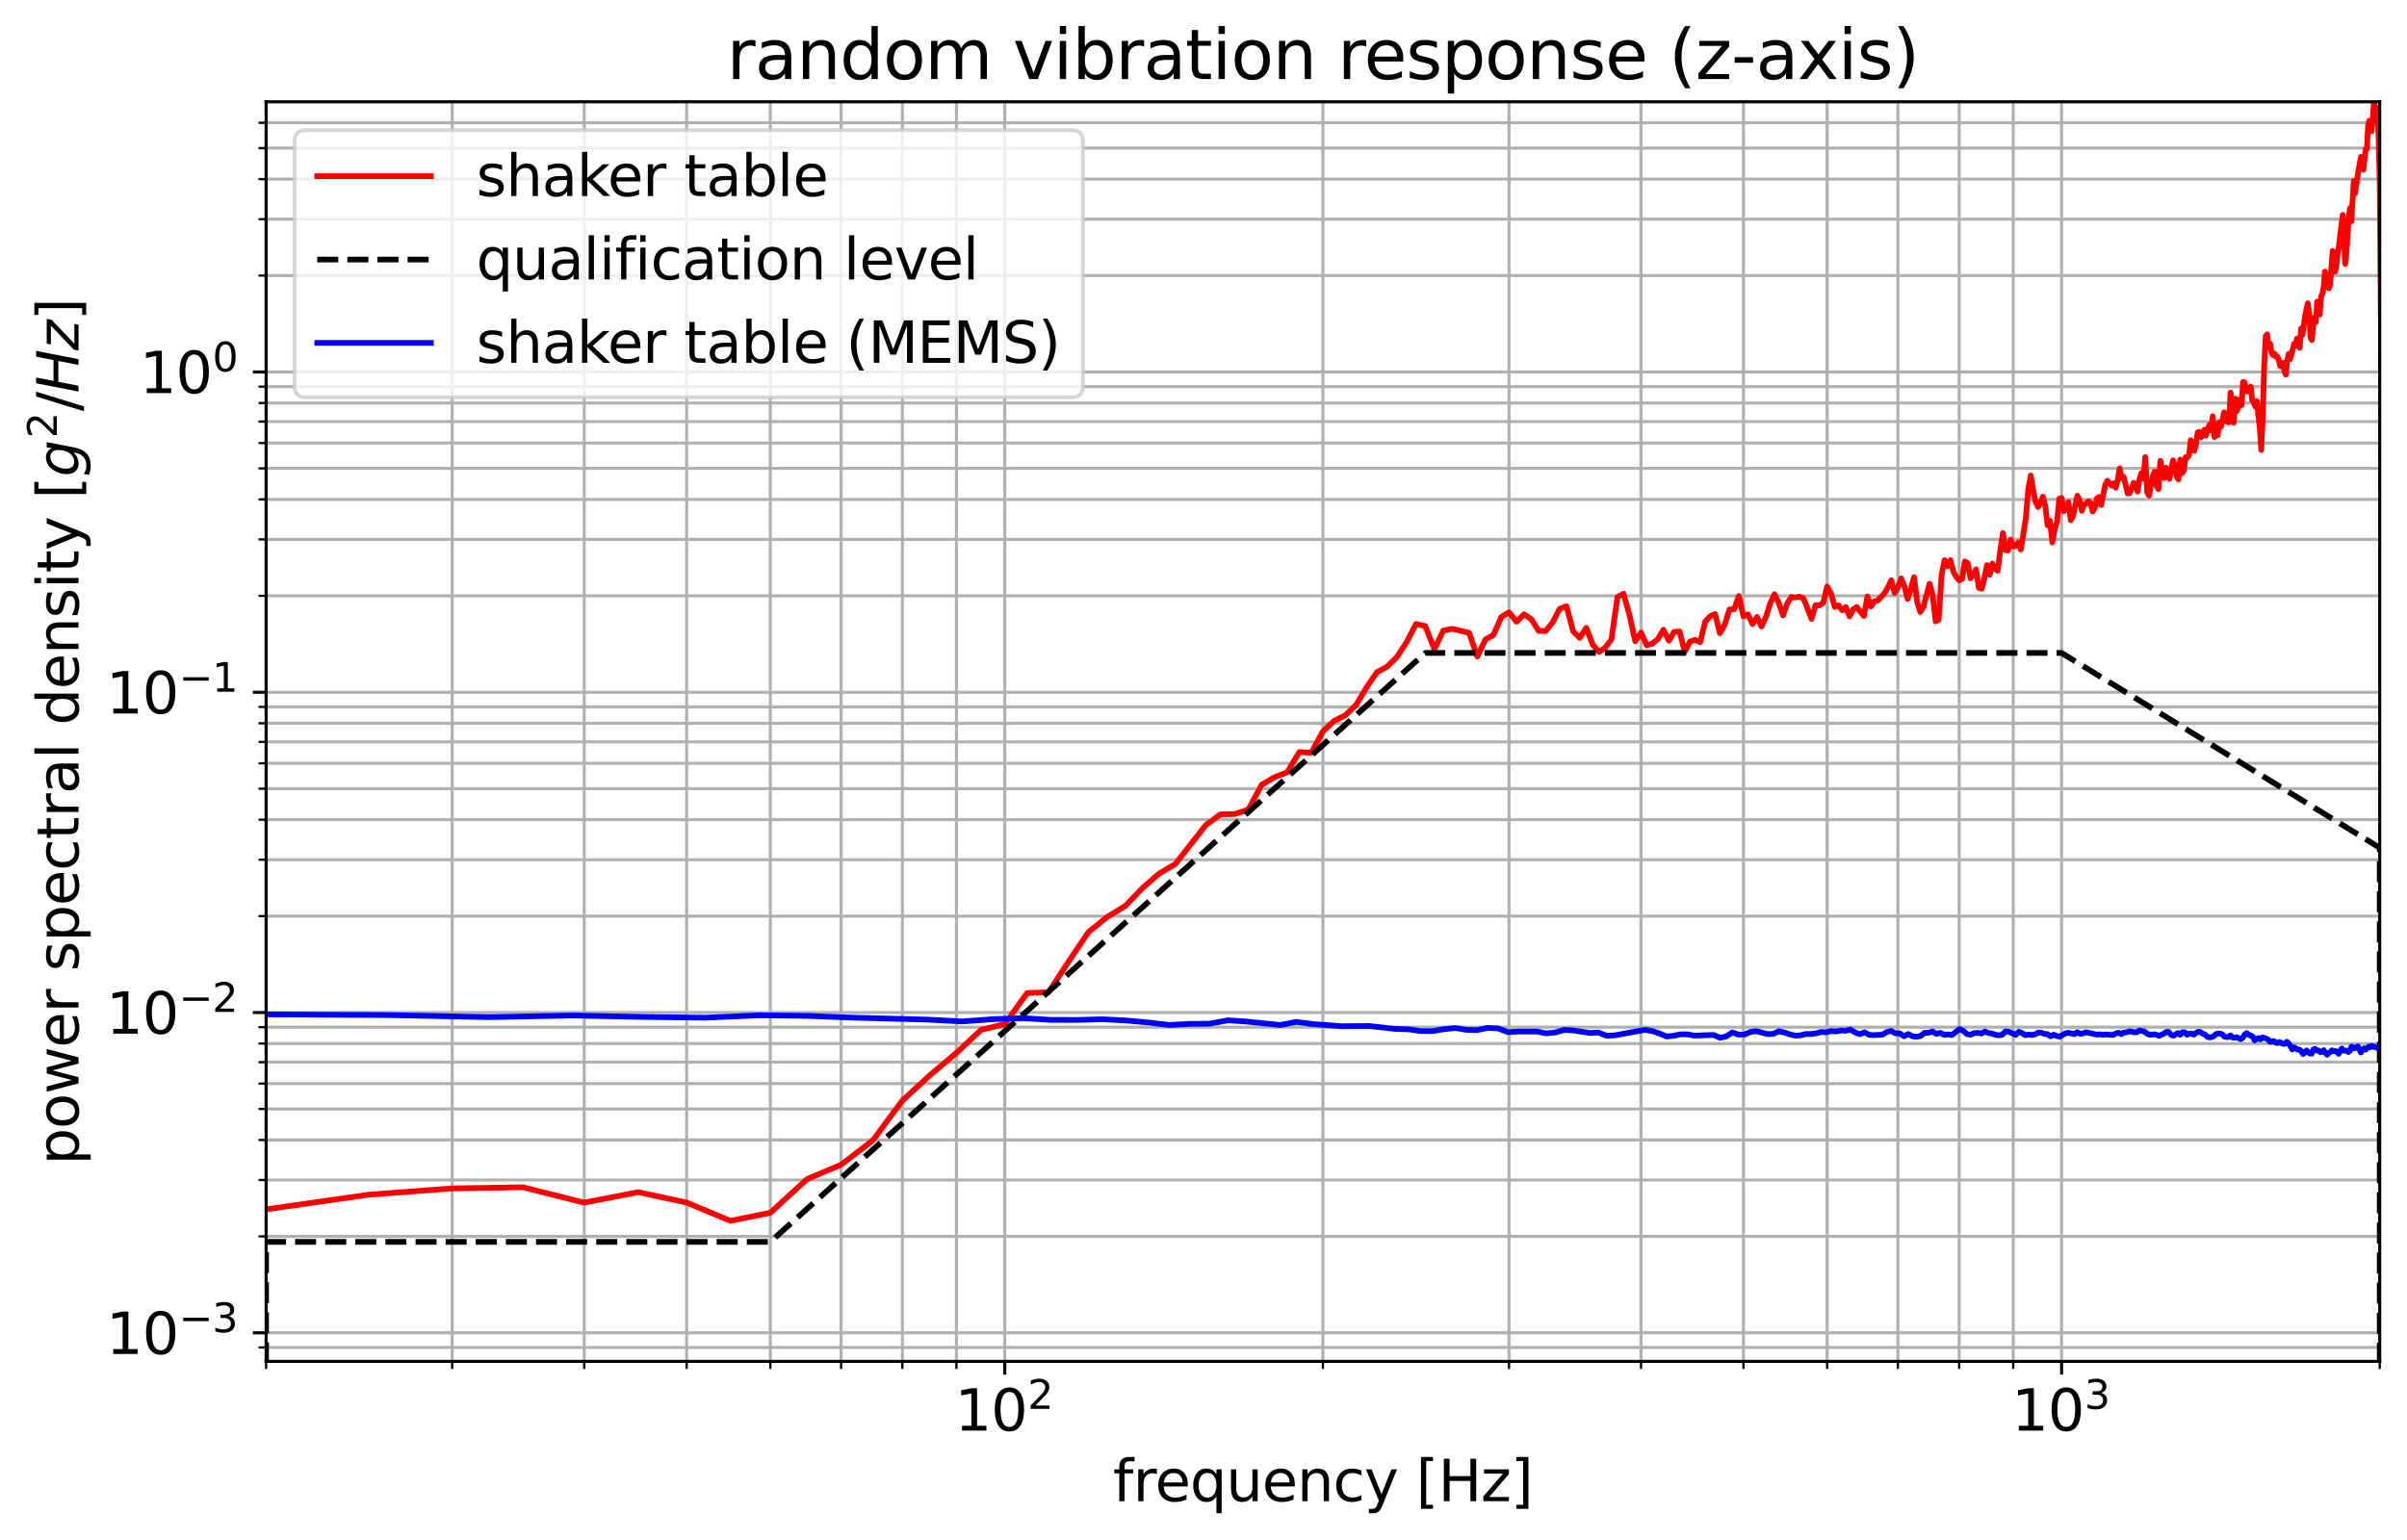 <?xml version="1.0" encoding="utf-8" standalone="no"?>
<!DOCTYPE svg PUBLIC "-//W3C//DTD SVG 1.1//EN"
  "http://www.w3.org/Graphics/SVG/1.1/DTD/svg11.dtd">
<svg xmlns:xlink="http://www.w3.org/1999/xlink" width="635.45pt" height="406.752pt" viewBox="0 0 635.45 406.752" xmlns="http://www.w3.org/2000/svg" version="1.1">
 <defs>
  <style type="text/css">*{stroke-linejoin: round; stroke-linecap: butt}</style>
 </defs>
 <g id="figure_1">
  <g id="patch_1">
   <path d="M 0 406.752 
L 635.45 406.752 
L 635.45 0 
L 0 0 
z
" style="fill: #ffffff"/>
  </g>
  <g id="axes_1">
   <g id="patch_2">
    <path d="M 70.25 359.517 
L 628.25 359.517 
L 628.25 26.877 
L 70.25 26.877 
z
" style="fill: #ffffff"/>
   </g>
   <g id="matplotlib.axis_1">
    <g id="xtick_1">
     <g id="line2d_1">
      <path d="M 265.263 359.517 
L 265.263 26.877 
" clip-path="url(#p0a7106ccc3)" style="fill: none; stroke: #b0b0b0; stroke-width: 0.8; stroke-linecap: square"/>
     </g>
     <g id="line2d_2">
      <defs>
       <path id="mb51c3d5d1d" d="M 0 0 
L 0 3.5 
" style="stroke: #000000; stroke-width: 0.8"/>
      </defs>
      <g>
       <use xlink:href="#mb51c3d5d1d" x="265.263" y="359.517" style="stroke: #000000; stroke-width: 0.8"/>
      </g>
     </g>
     <g id="text_1">
      <!-- $\mathdefault{10^{2}}$ -->
      <g transform="translate(252.063 377.915) scale(0.15 -0.15)">
       <defs>
        <path id="DejaVuSans-31" d="M 794 531 
L 1825 531 
L 1825 4091 
L 703 3866 
L 703 4441 
L 1819 4666 
L 2450 4666 
L 2450 531 
L 3481 531 
L 3481 0 
L 794 0 
L 794 531 
z
" transform="scale(0.016)"/>
        <path id="DejaVuSans-30" d="M 2034 4250 
Q 1547 4250 1301 3770 
Q 1056 3291 1056 2328 
Q 1056 1369 1301 889 
Q 1547 409 2034 409 
Q 2525 409 2770 889 
Q 3016 1369 3016 2328 
Q 3016 3291 2770 3770 
Q 2525 4250 2034 4250 
z
M 2034 4750 
Q 2819 4750 3233 4129 
Q 3647 3509 3647 2328 
Q 3647 1150 3233 529 
Q 2819 -91 2034 -91 
Q 1250 -91 836 529 
Q 422 1150 422 2328 
Q 422 3509 836 4129 
Q 1250 4750 2034 4750 
z
" transform="scale(0.016)"/>
        <path id="DejaVuSans-32" d="M 1228 531 
L 3431 531 
L 3431 0 
L 469 0 
L 469 531 
Q 828 903 1448 1529 
Q 2069 2156 2228 2338 
Q 2531 2678 2651 2914 
Q 2772 3150 2772 3378 
Q 2772 3750 2511 3984 
Q 2250 4219 1831 4219 
Q 1534 4219 1204 4116 
Q 875 4013 500 3803 
L 500 4441 
Q 881 4594 1212 4672 
Q 1544 4750 1819 4750 
Q 2544 4750 2975 4387 
Q 3406 4025 3406 3419 
Q 3406 3131 3298 2873 
Q 3191 2616 2906 2266 
Q 2828 2175 2409 1742 
Q 1991 1309 1228 531 
z
" transform="scale(0.016)"/>
       </defs>
       <use xlink:href="#DejaVuSans-31" transform="translate(0 0.766)"/>
       <use xlink:href="#DejaVuSans-30" transform="translate(63.623 0.766)"/>
       <use xlink:href="#DejaVuSans-32" transform="translate(128.203 39.047) scale(0.7)"/>
      </g>
     </g>
    </g>
    <g id="xtick_2">
     <g id="line2d_3">
      <path d="M 544.263 359.517 
L 544.263 26.877 
" clip-path="url(#p0a7106ccc3)" style="fill: none; stroke: #b0b0b0; stroke-width: 0.8; stroke-linecap: square"/>
     </g>
     <g id="line2d_4">
      <g>
       <use xlink:href="#mb51c3d5d1d" x="544.263" y="359.517" style="stroke: #000000; stroke-width: 0.8"/>
      </g>
     </g>
     <g id="text_2">
      <!-- $\mathdefault{10^{3}}$ -->
      <g transform="translate(531.063 377.915) scale(0.15 -0.15)">
       <defs>
        <path id="DejaVuSans-33" d="M 2597 2516 
Q 3050 2419 3304 2112 
Q 3559 1806 3559 1356 
Q 3559 666 3084 287 
Q 2609 -91 1734 -91 
Q 1441 -91 1130 -33 
Q 819 25 488 141 
L 488 750 
Q 750 597 1062 519 
Q 1375 441 1716 441 
Q 2309 441 2620 675 
Q 2931 909 2931 1356 
Q 2931 1769 2642 2001 
Q 2353 2234 1838 2234 
L 1294 2234 
L 1294 2753 
L 1863 2753 
Q 2328 2753 2575 2939 
Q 2822 3125 2822 3475 
Q 2822 3834 2567 4026 
Q 2313 4219 1838 4219 
Q 1578 4219 1281 4162 
Q 984 4106 628 3988 
L 628 4550 
Q 988 4650 1302 4700 
Q 1616 4750 1894 4750 
Q 2613 4750 3031 4423 
Q 3450 4097 3450 3541 
Q 3450 3153 3228 2886 
Q 3006 2619 2597 2516 
z
" transform="scale(0.016)"/>
       </defs>
       <use xlink:href="#DejaVuSans-31" transform="translate(0 0.766)"/>
       <use xlink:href="#DejaVuSans-30" transform="translate(63.623 0.766)"/>
       <use xlink:href="#DejaVuSans-33" transform="translate(128.203 39.047) scale(0.7)"/>
      </g>
     </g>
    </g>
    <g id="xtick_3">
     <g id="line2d_5">
      <path d="M 70.25 359.517 
L 70.25 26.877 
" clip-path="url(#p0a7106ccc3)" style="fill: none; stroke: #b0b0b0; stroke-width: 0.8; stroke-linecap: square"/>
     </g>
     <g id="line2d_6">
      <defs>
       <path id="m33311a2d6c" d="M 0 0 
L 0 2 
" style="stroke: #000000; stroke-width: 0.6"/>
      </defs>
      <g>
       <use xlink:href="#m33311a2d6c" x="70.25" y="359.517" style="stroke: #000000; stroke-width: 0.6"/>
      </g>
     </g>
    </g>
    <g id="xtick_4">
     <g id="line2d_7">
      <path d="M 119.379 359.517 
L 119.379 26.877 
" clip-path="url(#p0a7106ccc3)" style="fill: none; stroke: #b0b0b0; stroke-width: 0.8; stroke-linecap: square"/>
     </g>
     <g id="line2d_8">
      <g>
       <use xlink:href="#m33311a2d6c" x="119.379" y="359.517" style="stroke: #000000; stroke-width: 0.6"/>
      </g>
     </g>
    </g>
    <g id="xtick_5">
     <g id="line2d_9">
      <path d="M 154.237 359.517 
L 154.237 26.877 
" clip-path="url(#p0a7106ccc3)" style="fill: none; stroke: #b0b0b0; stroke-width: 0.8; stroke-linecap: square"/>
     </g>
     <g id="line2d_10">
      <g>
       <use xlink:href="#m33311a2d6c" x="154.237" y="359.517" style="stroke: #000000; stroke-width: 0.6"/>
      </g>
     </g>
    </g>
    <g id="xtick_6">
     <g id="line2d_11">
      <path d="M 181.275 359.517 
L 181.275 26.877 
" clip-path="url(#p0a7106ccc3)" style="fill: none; stroke: #b0b0b0; stroke-width: 0.8; stroke-linecap: square"/>
     </g>
     <g id="line2d_12">
      <g>
       <use xlink:href="#m33311a2d6c" x="181.275" y="359.517" style="stroke: #000000; stroke-width: 0.6"/>
      </g>
     </g>
    </g>
    <g id="xtick_7">
     <g id="line2d_13">
      <path d="M 203.367 359.517 
L 203.367 26.877 
" clip-path="url(#p0a7106ccc3)" style="fill: none; stroke: #b0b0b0; stroke-width: 0.8; stroke-linecap: square"/>
     </g>
     <g id="line2d_14">
      <g>
       <use xlink:href="#m33311a2d6c" x="203.367" y="359.517" style="stroke: #000000; stroke-width: 0.6"/>
      </g>
     </g>
    </g>
    <g id="xtick_8">
     <g id="line2d_15">
      <path d="M 222.045 359.517 
L 222.045 26.877 
" clip-path="url(#p0a7106ccc3)" style="fill: none; stroke: #b0b0b0; stroke-width: 0.8; stroke-linecap: square"/>
     </g>
     <g id="line2d_16">
      <g>
       <use xlink:href="#m33311a2d6c" x="222.045" y="359.517" style="stroke: #000000; stroke-width: 0.6"/>
      </g>
     </g>
    </g>
    <g id="xtick_9">
     <g id="line2d_17">
      <path d="M 238.225 359.517 
L 238.225 26.877 
" clip-path="url(#p0a7106ccc3)" style="fill: none; stroke: #b0b0b0; stroke-width: 0.8; stroke-linecap: square"/>
     </g>
     <g id="line2d_18">
      <g>
       <use xlink:href="#m33311a2d6c" x="238.225" y="359.517" style="stroke: #000000; stroke-width: 0.6"/>
      </g>
     </g>
    </g>
    <g id="xtick_10">
     <g id="line2d_19">
      <path d="M 252.496 359.517 
L 252.496 26.877 
" clip-path="url(#p0a7106ccc3)" style="fill: none; stroke: #b0b0b0; stroke-width: 0.8; stroke-linecap: square"/>
     </g>
     <g id="line2d_20">
      <g>
       <use xlink:href="#m33311a2d6c" x="252.496" y="359.517" style="stroke: #000000; stroke-width: 0.6"/>
      </g>
     </g>
    </g>
    <g id="xtick_11">
     <g id="line2d_21">
      <path d="M 349.25 359.517 
L 349.25 26.877 
" clip-path="url(#p0a7106ccc3)" style="fill: none; stroke: #b0b0b0; stroke-width: 0.8; stroke-linecap: square"/>
     </g>
     <g id="line2d_22">
      <g>
       <use xlink:href="#m33311a2d6c" x="349.25" y="359.517" style="stroke: #000000; stroke-width: 0.6"/>
      </g>
     </g>
    </g>
    <g id="xtick_12">
     <g id="line2d_23">
      <path d="M 398.379 359.517 
L 398.379 26.877 
" clip-path="url(#p0a7106ccc3)" style="fill: none; stroke: #b0b0b0; stroke-width: 0.8; stroke-linecap: square"/>
     </g>
     <g id="line2d_24">
      <g>
       <use xlink:href="#m33311a2d6c" x="398.379" y="359.517" style="stroke: #000000; stroke-width: 0.6"/>
      </g>
     </g>
    </g>
    <g id="xtick_13">
     <g id="line2d_25">
      <path d="M 433.237 359.517 
L 433.237 26.877 
" clip-path="url(#p0a7106ccc3)" style="fill: none; stroke: #b0b0b0; stroke-width: 0.8; stroke-linecap: square"/>
     </g>
     <g id="line2d_26">
      <g>
       <use xlink:href="#m33311a2d6c" x="433.237" y="359.517" style="stroke: #000000; stroke-width: 0.6"/>
      </g>
     </g>
    </g>
    <g id="xtick_14">
     <g id="line2d_27">
      <path d="M 460.275 359.517 
L 460.275 26.877 
" clip-path="url(#p0a7106ccc3)" style="fill: none; stroke: #b0b0b0; stroke-width: 0.8; stroke-linecap: square"/>
     </g>
     <g id="line2d_28">
      <g>
       <use xlink:href="#m33311a2d6c" x="460.275" y="359.517" style="stroke: #000000; stroke-width: 0.6"/>
      </g>
     </g>
    </g>
    <g id="xtick_15">
     <g id="line2d_29">
      <path d="M 482.367 359.517 
L 482.367 26.877 
" clip-path="url(#p0a7106ccc3)" style="fill: none; stroke: #b0b0b0; stroke-width: 0.8; stroke-linecap: square"/>
     </g>
     <g id="line2d_30">
      <g>
       <use xlink:href="#m33311a2d6c" x="482.367" y="359.517" style="stroke: #000000; stroke-width: 0.6"/>
      </g>
     </g>
    </g>
    <g id="xtick_16">
     <g id="line2d_31">
      <path d="M 501.045 359.517 
L 501.045 26.877 
" clip-path="url(#p0a7106ccc3)" style="fill: none; stroke: #b0b0b0; stroke-width: 0.8; stroke-linecap: square"/>
     </g>
     <g id="line2d_32">
      <g>
       <use xlink:href="#m33311a2d6c" x="501.045" y="359.517" style="stroke: #000000; stroke-width: 0.6"/>
      </g>
     </g>
    </g>
    <g id="xtick_17">
     <g id="line2d_33">
      <path d="M 517.225 359.517 
L 517.225 26.877 
" clip-path="url(#p0a7106ccc3)" style="fill: none; stroke: #b0b0b0; stroke-width: 0.8; stroke-linecap: square"/>
     </g>
     <g id="line2d_34">
      <g>
       <use xlink:href="#m33311a2d6c" x="517.225" y="359.517" style="stroke: #000000; stroke-width: 0.6"/>
      </g>
     </g>
    </g>
    <g id="xtick_18">
     <g id="line2d_35">
      <path d="M 531.496 359.517 
L 531.496 26.877 
" clip-path="url(#p0a7106ccc3)" style="fill: none; stroke: #b0b0b0; stroke-width: 0.8; stroke-linecap: square"/>
     </g>
     <g id="line2d_36">
      <g>
       <use xlink:href="#m33311a2d6c" x="531.496" y="359.517" style="stroke: #000000; stroke-width: 0.6"/>
      </g>
     </g>
    </g>
    <g id="xtick_19">
     <g id="line2d_37">
      <path d="M 628.25 359.517 
L 628.25 26.877 
" clip-path="url(#p0a7106ccc3)" style="fill: none; stroke: #b0b0b0; stroke-width: 0.8; stroke-linecap: square"/>
     </g>
     <g id="line2d_38">
      <g>
       <use xlink:href="#m33311a2d6c" x="628.25" y="359.517" style="stroke: #000000; stroke-width: 0.6"/>
      </g>
     </g>
    </g>
    <g id="text_3">
     <!-- frequency [Hz] -->
     <g transform="translate(293.823 396.432) scale(0.15 -0.15)">
      <defs>
       <path id="DejaVuSans-66" d="M 2375 4863 
L 2375 4384 
L 1825 4384 
Q 1516 4384 1395 4259 
Q 1275 4134 1275 3809 
L 1275 3500 
L 2222 3500 
L 2222 3053 
L 1275 3053 
L 1275 0 
L 697 0 
L 697 3053 
L 147 3053 
L 147 3500 
L 697 3500 
L 697 3744 
Q 697 4328 969 4595 
Q 1241 4863 1831 4863 
L 2375 4863 
z
" transform="scale(0.016)"/>
       <path id="DejaVuSans-72" d="M 2631 2963 
Q 2534 3019 2420 3045 
Q 2306 3072 2169 3072 
Q 1681 3072 1420 2755 
Q 1159 2438 1159 1844 
L 1159 0 
L 581 0 
L 581 3500 
L 1159 3500 
L 1159 2956 
Q 1341 3275 1631 3429 
Q 1922 3584 2338 3584 
Q 2397 3584 2469 3576 
Q 2541 3569 2628 3553 
L 2631 2963 
z
" transform="scale(0.016)"/>
       <path id="DejaVuSans-65" d="M 3597 1894 
L 3597 1613 
L 953 1613 
Q 991 1019 1311 708 
Q 1631 397 2203 397 
Q 2534 397 2845 478 
Q 3156 559 3463 722 
L 3463 178 
Q 3153 47 2828 -22 
Q 2503 -91 2169 -91 
Q 1331 -91 842 396 
Q 353 884 353 1716 
Q 353 2575 817 3079 
Q 1281 3584 2069 3584 
Q 2775 3584 3186 3129 
Q 3597 2675 3597 1894 
z
M 3022 2063 
Q 3016 2534 2758 2815 
Q 2500 3097 2075 3097 
Q 1594 3097 1305 2825 
Q 1016 2553 972 2059 
L 3022 2063 
z
" transform="scale(0.016)"/>
       <path id="DejaVuSans-71" d="M 947 1747 
Q 947 1113 1208 752 
Q 1469 391 1925 391 
Q 2381 391 2643 752 
Q 2906 1113 2906 1747 
Q 2906 2381 2643 2742 
Q 2381 3103 1925 3103 
Q 1469 3103 1208 2742 
Q 947 2381 947 1747 
z
M 2906 525 
Q 2725 213 2448 61 
Q 2172 -91 1784 -91 
Q 1150 -91 751 415 
Q 353 922 353 1747 
Q 353 2572 751 3078 
Q 1150 3584 1784 3584 
Q 2172 3584 2448 3432 
Q 2725 3281 2906 2969 
L 2906 3500 
L 3481 3500 
L 3481 -1331 
L 2906 -1331 
L 2906 525 
z
" transform="scale(0.016)"/>
       <path id="DejaVuSans-75" d="M 544 1381 
L 544 3500 
L 1119 3500 
L 1119 1403 
Q 1119 906 1312 657 
Q 1506 409 1894 409 
Q 2359 409 2629 706 
Q 2900 1003 2900 1516 
L 2900 3500 
L 3475 3500 
L 3475 0 
L 2900 0 
L 2900 538 
Q 2691 219 2414 64 
Q 2138 -91 1772 -91 
Q 1169 -91 856 284 
Q 544 659 544 1381 
z
M 1991 3584 
L 1991 3584 
z
" transform="scale(0.016)"/>
       <path id="DejaVuSans-6e" d="M 3513 2113 
L 3513 0 
L 2938 0 
L 2938 2094 
Q 2938 2591 2744 2837 
Q 2550 3084 2163 3084 
Q 1697 3084 1428 2787 
Q 1159 2491 1159 1978 
L 1159 0 
L 581 0 
L 581 3500 
L 1159 3500 
L 1159 2956 
Q 1366 3272 1645 3428 
Q 1925 3584 2291 3584 
Q 2894 3584 3203 3211 
Q 3513 2838 3513 2113 
z
" transform="scale(0.016)"/>
       <path id="DejaVuSans-63" d="M 3122 3366 
L 3122 2828 
Q 2878 2963 2633 3030 
Q 2388 3097 2138 3097 
Q 1578 3097 1268 2742 
Q 959 2388 959 1747 
Q 959 1106 1268 751 
Q 1578 397 2138 397 
Q 2388 397 2633 464 
Q 2878 531 3122 666 
L 3122 134 
Q 2881 22 2623 -34 
Q 2366 -91 2075 -91 
Q 1284 -91 818 406 
Q 353 903 353 1747 
Q 353 2603 823 3093 
Q 1294 3584 2113 3584 
Q 2378 3584 2631 3529 
Q 2884 3475 3122 3366 
z
" transform="scale(0.016)"/>
       <path id="DejaVuSans-79" d="M 2059 -325 
Q 1816 -950 1584 -1140 
Q 1353 -1331 966 -1331 
L 506 -1331 
L 506 -850 
L 844 -850 
Q 1081 -850 1212 -737 
Q 1344 -625 1503 -206 
L 1606 56 
L 191 3500 
L 800 3500 
L 1894 763 
L 2988 3500 
L 3597 3500 
L 2059 -325 
z
" transform="scale(0.016)"/>
       <path id="DejaVuSans-20" transform="scale(0.016)"/>
       <path id="DejaVuSans-5b" d="M 550 4863 
L 1875 4863 
L 1875 4416 
L 1125 4416 
L 1125 -397 
L 1875 -397 
L 1875 -844 
L 550 -844 
L 550 4863 
z
" transform="scale(0.016)"/>
       <path id="DejaVuSans-48" d="M 628 4666 
L 1259 4666 
L 1259 2753 
L 3553 2753 
L 3553 4666 
L 4184 4666 
L 4184 0 
L 3553 0 
L 3553 2222 
L 1259 2222 
L 1259 0 
L 628 0 
L 628 4666 
z
" transform="scale(0.016)"/>
       <path id="DejaVuSans-7a" d="M 353 3500 
L 3084 3500 
L 3084 2975 
L 922 459 
L 3084 459 
L 3084 0 
L 275 0 
L 275 525 
L 2438 3041 
L 353 3041 
L 353 3500 
z
" transform="scale(0.016)"/>
       <path id="DejaVuSans-5d" d="M 1947 4863 
L 1947 -844 
L 622 -844 
L 622 -397 
L 1369 -397 
L 1369 4416 
L 622 4416 
L 622 4863 
L 1947 4863 
z
" transform="scale(0.016)"/>
      </defs>
      <use xlink:href="#DejaVuSans-66"/>
      <use xlink:href="#DejaVuSans-72" x="35.205"/>
      <use xlink:href="#DejaVuSans-65" x="74.068"/>
      <use xlink:href="#DejaVuSans-71" x="135.592"/>
      <use xlink:href="#DejaVuSans-75" x="199.068"/>
      <use xlink:href="#DejaVuSans-65" x="262.447"/>
      <use xlink:href="#DejaVuSans-6e" x="323.971"/>
      <use xlink:href="#DejaVuSans-63" x="387.35"/>
      <use xlink:href="#DejaVuSans-79" x="442.33"/>
      <use xlink:href="#DejaVuSans-20" x="501.51"/>
      <use xlink:href="#DejaVuSans-5b" x="533.297"/>
      <use xlink:href="#DejaVuSans-48" x="572.311"/>
      <use xlink:href="#DejaVuSans-7a" x="647.506"/>
      <use xlink:href="#DejaVuSans-5d" x="699.996"/>
     </g>
    </g>
   </g>
   <g id="matplotlib.axis_2">
    <g id="ytick_1">
     <g id="line2d_39">
      <path d="M 70.25 351.973 
L 628.25 351.973 
" clip-path="url(#p0a7106ccc3)" style="fill: none; stroke: #b0b0b0; stroke-width: 0.8; stroke-linecap: square"/>
     </g>
     <g id="line2d_40">
      <defs>
       <path id="m1e010ac845" d="M 0 0 
L -3.5 0 
" style="stroke: #000000; stroke-width: 0.8"/>
      </defs>
      <g>
       <use xlink:href="#m1e010ac845" x="70.25" y="351.973" style="stroke: #000000; stroke-width: 0.8"/>
      </g>
     </g>
     <g id="text_4">
      <!-- $\mathdefault{10^{-3}}$ -->
      <g transform="translate(28 357.672) scale(0.15 -0.15)">
       <defs>
        <path id="DejaVuSans-2212" d="M 678 2272 
L 4684 2272 
L 4684 1741 
L 678 1741 
L 678 2272 
z
" transform="scale(0.016)"/>
       </defs>
       <use xlink:href="#DejaVuSans-31" transform="translate(0 0.766)"/>
       <use xlink:href="#DejaVuSans-30" transform="translate(63.623 0.766)"/>
       <use xlink:href="#DejaVuSans-2212" transform="translate(128.203 39.047) scale(0.7)"/>
       <use xlink:href="#DejaVuSans-33" transform="translate(186.855 39.047) scale(0.7)"/>
      </g>
     </g>
    </g>
    <g id="ytick_2">
     <g id="line2d_41">
      <path d="M 70.25 267.392 
L 628.25 267.392 
" clip-path="url(#p0a7106ccc3)" style="fill: none; stroke: #b0b0b0; stroke-width: 0.8; stroke-linecap: square"/>
     </g>
     <g id="line2d_42">
      <g>
       <use xlink:href="#m1e010ac845" x="70.25" y="267.392" style="stroke: #000000; stroke-width: 0.8"/>
      </g>
     </g>
     <g id="text_5">
      <!-- $\mathdefault{10^{-2}}$ -->
      <g transform="translate(28 273.091) scale(0.15 -0.15)">
       <use xlink:href="#DejaVuSans-31" transform="translate(0 0.766)"/>
       <use xlink:href="#DejaVuSans-30" transform="translate(63.623 0.766)"/>
       <use xlink:href="#DejaVuSans-2212" transform="translate(128.203 39.047) scale(0.7)"/>
       <use xlink:href="#DejaVuSans-32" transform="translate(186.855 39.047) scale(0.7)"/>
      </g>
     </g>
    </g>
    <g id="ytick_3">
     <g id="line2d_43">
      <path d="M 70.25 182.812 
L 628.25 182.812 
" clip-path="url(#p0a7106ccc3)" style="fill: none; stroke: #b0b0b0; stroke-width: 0.8; stroke-linecap: square"/>
     </g>
     <g id="line2d_44">
      <g>
       <use xlink:href="#m1e010ac845" x="70.25" y="182.812" style="stroke: #000000; stroke-width: 0.8"/>
      </g>
     </g>
     <g id="text_6">
      <!-- $\mathdefault{10^{-1}}$ -->
      <g transform="translate(28 188.51) scale(0.15 -0.15)">
       <use xlink:href="#DejaVuSans-31" transform="translate(0 0.684)"/>
       <use xlink:href="#DejaVuSans-30" transform="translate(63.623 0.684)"/>
       <use xlink:href="#DejaVuSans-2212" transform="translate(128.203 38.966) scale(0.7)"/>
       <use xlink:href="#DejaVuSans-31" transform="translate(186.855 38.966) scale(0.7)"/>
      </g>
     </g>
    </g>
    <g id="ytick_4">
     <g id="line2d_45">
      <path d="M 70.25 98.231 
L 628.25 98.231 
" clip-path="url(#p0a7106ccc3)" style="fill: none; stroke: #b0b0b0; stroke-width: 0.8; stroke-linecap: square"/>
     </g>
     <g id="line2d_46">
      <g>
       <use xlink:href="#m1e010ac845" x="70.25" y="98.231" style="stroke: #000000; stroke-width: 0.8"/>
      </g>
     </g>
     <g id="text_7">
      <!-- $\mathdefault{10^{0}}$ -->
      <g transform="translate(36.85 103.93) scale(0.15 -0.15)">
       <use xlink:href="#DejaVuSans-31" transform="translate(0 0.766)"/>
       <use xlink:href="#DejaVuSans-30" transform="translate(63.623 0.766)"/>
       <use xlink:href="#DejaVuSans-30" transform="translate(128.203 39.047) scale(0.7)"/>
      </g>
     </g>
    </g>
    <g id="ytick_5">
     <g id="line2d_47">
      <path d="M 70.25 355.843 
L 628.25 355.843 
" clip-path="url(#p0a7106ccc3)" style="fill: none; stroke: #b0b0b0; stroke-width: 0.8; stroke-linecap: square"/>
     </g>
     <g id="line2d_48">
      <defs>
       <path id="m3b9072d4c3" d="M 0 0 
L -2 0 
" style="stroke: #000000; stroke-width: 0.6"/>
      </defs>
      <g>
       <use xlink:href="#m3b9072d4c3" x="70.25" y="355.843" style="stroke: #000000; stroke-width: 0.6"/>
      </g>
     </g>
    </g>
    <g id="ytick_6">
     <g id="line2d_49">
      <path d="M 70.25 326.512 
L 628.25 326.512 
" clip-path="url(#p0a7106ccc3)" style="fill: none; stroke: #b0b0b0; stroke-width: 0.8; stroke-linecap: square"/>
     </g>
     <g id="line2d_50">
      <g>
       <use xlink:href="#m3b9072d4c3" x="70.25" y="326.512" style="stroke: #000000; stroke-width: 0.6"/>
      </g>
     </g>
    </g>
    <g id="ytick_7">
     <g id="line2d_51">
      <path d="M 70.25 311.618 
L 628.25 311.618 
" clip-path="url(#p0a7106ccc3)" style="fill: none; stroke: #b0b0b0; stroke-width: 0.8; stroke-linecap: square"/>
     </g>
     <g id="line2d_52">
      <g>
       <use xlink:href="#m3b9072d4c3" x="70.25" y="311.618" style="stroke: #000000; stroke-width: 0.6"/>
      </g>
     </g>
    </g>
    <g id="ytick_8">
     <g id="line2d_53">
      <path d="M 70.25 301.051 
L 628.25 301.051 
" clip-path="url(#p0a7106ccc3)" style="fill: none; stroke: #b0b0b0; stroke-width: 0.8; stroke-linecap: square"/>
     </g>
     <g id="line2d_54">
      <g>
       <use xlink:href="#m3b9072d4c3" x="70.25" y="301.051" style="stroke: #000000; stroke-width: 0.6"/>
      </g>
     </g>
    </g>
    <g id="ytick_9">
     <g id="line2d_55">
      <path d="M 70.25 292.854 
L 628.25 292.854 
" clip-path="url(#p0a7106ccc3)" style="fill: none; stroke: #b0b0b0; stroke-width: 0.8; stroke-linecap: square"/>
     </g>
     <g id="line2d_56">
      <g>
       <use xlink:href="#m3b9072d4c3" x="70.25" y="292.854" style="stroke: #000000; stroke-width: 0.6"/>
      </g>
     </g>
    </g>
    <g id="ytick_10">
     <g id="line2d_57">
      <path d="M 70.25 286.157 
L 628.25 286.157 
" clip-path="url(#p0a7106ccc3)" style="fill: none; stroke: #b0b0b0; stroke-width: 0.8; stroke-linecap: square"/>
     </g>
     <g id="line2d_58">
      <g>
       <use xlink:href="#m3b9072d4c3" x="70.25" y="286.157" style="stroke: #000000; stroke-width: 0.6"/>
      </g>
     </g>
    </g>
    <g id="ytick_11">
     <g id="line2d_59">
      <path d="M 70.25 280.494 
L 628.25 280.494 
" clip-path="url(#p0a7106ccc3)" style="fill: none; stroke: #b0b0b0; stroke-width: 0.8; stroke-linecap: square"/>
     </g>
     <g id="line2d_60">
      <g>
       <use xlink:href="#m3b9072d4c3" x="70.25" y="280.494" style="stroke: #000000; stroke-width: 0.6"/>
      </g>
     </g>
    </g>
    <g id="ytick_12">
     <g id="line2d_61">
      <path d="M 70.25 275.589 
L 628.25 275.589 
" clip-path="url(#p0a7106ccc3)" style="fill: none; stroke: #b0b0b0; stroke-width: 0.8; stroke-linecap: square"/>
     </g>
     <g id="line2d_62">
      <g>
       <use xlink:href="#m3b9072d4c3" x="70.25" y="275.589" style="stroke: #000000; stroke-width: 0.6"/>
      </g>
     </g>
    </g>
    <g id="ytick_13">
     <g id="line2d_63">
      <path d="M 70.25 271.263 
L 628.25 271.263 
" clip-path="url(#p0a7106ccc3)" style="fill: none; stroke: #b0b0b0; stroke-width: 0.8; stroke-linecap: square"/>
     </g>
     <g id="line2d_64">
      <g>
       <use xlink:href="#m3b9072d4c3" x="70.25" y="271.263" style="stroke: #000000; stroke-width: 0.6"/>
      </g>
     </g>
    </g>
    <g id="ytick_14">
     <g id="line2d_65">
      <path d="M 70.25 241.931 
L 628.25 241.931 
" clip-path="url(#p0a7106ccc3)" style="fill: none; stroke: #b0b0b0; stroke-width: 0.8; stroke-linecap: square"/>
     </g>
     <g id="line2d_66">
      <g>
       <use xlink:href="#m3b9072d4c3" x="70.25" y="241.931" style="stroke: #000000; stroke-width: 0.6"/>
      </g>
     </g>
    </g>
    <g id="ytick_15">
     <g id="line2d_67">
      <path d="M 70.25 227.037 
L 628.25 227.037 
" clip-path="url(#p0a7106ccc3)" style="fill: none; stroke: #b0b0b0; stroke-width: 0.8; stroke-linecap: square"/>
     </g>
     <g id="line2d_68">
      <g>
       <use xlink:href="#m3b9072d4c3" x="70.25" y="227.037" style="stroke: #000000; stroke-width: 0.6"/>
      </g>
     </g>
    </g>
    <g id="ytick_16">
     <g id="line2d_69">
      <path d="M 70.25 216.47 
L 628.25 216.47 
" clip-path="url(#p0a7106ccc3)" style="fill: none; stroke: #b0b0b0; stroke-width: 0.8; stroke-linecap: square"/>
     </g>
     <g id="line2d_70">
      <g>
       <use xlink:href="#m3b9072d4c3" x="70.25" y="216.47" style="stroke: #000000; stroke-width: 0.6"/>
      </g>
     </g>
    </g>
    <g id="ytick_17">
     <g id="line2d_71">
      <path d="M 70.25 208.273 
L 628.25 208.273 
" clip-path="url(#p0a7106ccc3)" style="fill: none; stroke: #b0b0b0; stroke-width: 0.8; stroke-linecap: square"/>
     </g>
     <g id="line2d_72">
      <g>
       <use xlink:href="#m3b9072d4c3" x="70.25" y="208.273" style="stroke: #000000; stroke-width: 0.6"/>
      </g>
     </g>
    </g>
    <g id="ytick_18">
     <g id="line2d_73">
      <path d="M 70.25 201.576 
L 628.25 201.576 
" clip-path="url(#p0a7106ccc3)" style="fill: none; stroke: #b0b0b0; stroke-width: 0.8; stroke-linecap: square"/>
     </g>
     <g id="line2d_74">
      <g>
       <use xlink:href="#m3b9072d4c3" x="70.25" y="201.576" style="stroke: #000000; stroke-width: 0.6"/>
      </g>
     </g>
    </g>
    <g id="ytick_19">
     <g id="line2d_75">
      <path d="M 70.25 195.913 
L 628.25 195.913 
" clip-path="url(#p0a7106ccc3)" style="fill: none; stroke: #b0b0b0; stroke-width: 0.8; stroke-linecap: square"/>
     </g>
     <g id="line2d_76">
      <g>
       <use xlink:href="#m3b9072d4c3" x="70.25" y="195.913" style="stroke: #000000; stroke-width: 0.6"/>
      </g>
     </g>
    </g>
    <g id="ytick_20">
     <g id="line2d_77">
      <path d="M 70.25 191.008 
L 628.25 191.008 
" clip-path="url(#p0a7106ccc3)" style="fill: none; stroke: #b0b0b0; stroke-width: 0.8; stroke-linecap: square"/>
     </g>
     <g id="line2d_78">
      <g>
       <use xlink:href="#m3b9072d4c3" x="70.25" y="191.008" style="stroke: #000000; stroke-width: 0.6"/>
      </g>
     </g>
    </g>
    <g id="ytick_21">
     <g id="line2d_79">
      <path d="M 70.25 186.682 
L 628.25 186.682 
" clip-path="url(#p0a7106ccc3)" style="fill: none; stroke: #b0b0b0; stroke-width: 0.8; stroke-linecap: square"/>
     </g>
     <g id="line2d_80">
      <g>
       <use xlink:href="#m3b9072d4c3" x="70.25" y="186.682" style="stroke: #000000; stroke-width: 0.6"/>
      </g>
     </g>
    </g>
    <g id="ytick_22">
     <g id="line2d_81">
      <path d="M 70.25 157.35 
L 628.25 157.35 
" clip-path="url(#p0a7106ccc3)" style="fill: none; stroke: #b0b0b0; stroke-width: 0.8; stroke-linecap: square"/>
     </g>
     <g id="line2d_82">
      <g>
       <use xlink:href="#m3b9072d4c3" x="70.25" y="157.35" style="stroke: #000000; stroke-width: 0.6"/>
      </g>
     </g>
    </g>
    <g id="ytick_23">
     <g id="line2d_83">
      <path d="M 70.25 142.456 
L 628.25 142.456 
" clip-path="url(#p0a7106ccc3)" style="fill: none; stroke: #b0b0b0; stroke-width: 0.8; stroke-linecap: square"/>
     </g>
     <g id="line2d_84">
      <g>
       <use xlink:href="#m3b9072d4c3" x="70.25" y="142.456" style="stroke: #000000; stroke-width: 0.6"/>
      </g>
     </g>
    </g>
    <g id="ytick_24">
     <g id="line2d_85">
      <path d="M 70.25 131.889 
L 628.25 131.889 
" clip-path="url(#p0a7106ccc3)" style="fill: none; stroke: #b0b0b0; stroke-width: 0.8; stroke-linecap: square"/>
     </g>
     <g id="line2d_86">
      <g>
       <use xlink:href="#m3b9072d4c3" x="70.25" y="131.889" style="stroke: #000000; stroke-width: 0.6"/>
      </g>
     </g>
    </g>
    <g id="ytick_25">
     <g id="line2d_87">
      <path d="M 70.25 123.692 
L 628.25 123.692 
" clip-path="url(#p0a7106ccc3)" style="fill: none; stroke: #b0b0b0; stroke-width: 0.8; stroke-linecap: square"/>
     </g>
     <g id="line2d_88">
      <g>
       <use xlink:href="#m3b9072d4c3" x="70.25" y="123.692" style="stroke: #000000; stroke-width: 0.6"/>
      </g>
     </g>
    </g>
    <g id="ytick_26">
     <g id="line2d_89">
      <path d="M 70.25 116.995 
L 628.25 116.995 
" clip-path="url(#p0a7106ccc3)" style="fill: none; stroke: #b0b0b0; stroke-width: 0.8; stroke-linecap: square"/>
     </g>
     <g id="line2d_90">
      <g>
       <use xlink:href="#m3b9072d4c3" x="70.25" y="116.995" style="stroke: #000000; stroke-width: 0.6"/>
      </g>
     </g>
    </g>
    <g id="ytick_27">
     <g id="line2d_91">
      <path d="M 70.25 111.333 
L 628.25 111.333 
" clip-path="url(#p0a7106ccc3)" style="fill: none; stroke: #b0b0b0; stroke-width: 0.8; stroke-linecap: square"/>
     </g>
     <g id="line2d_92">
      <g>
       <use xlink:href="#m3b9072d4c3" x="70.25" y="111.333" style="stroke: #000000; stroke-width: 0.6"/>
      </g>
     </g>
    </g>
    <g id="ytick_28">
     <g id="line2d_93">
      <path d="M 70.25 106.427 
L 628.25 106.427 
" clip-path="url(#p0a7106ccc3)" style="fill: none; stroke: #b0b0b0; stroke-width: 0.8; stroke-linecap: square"/>
     </g>
     <g id="line2d_94">
      <g>
       <use xlink:href="#m3b9072d4c3" x="70.25" y="106.427" style="stroke: #000000; stroke-width: 0.6"/>
      </g>
     </g>
    </g>
    <g id="ytick_29">
     <g id="line2d_95">
      <path d="M 70.25 102.101 
L 628.25 102.101 
" clip-path="url(#p0a7106ccc3)" style="fill: none; stroke: #b0b0b0; stroke-width: 0.8; stroke-linecap: square"/>
     </g>
     <g id="line2d_96">
      <g>
       <use xlink:href="#m3b9072d4c3" x="70.25" y="102.101" style="stroke: #000000; stroke-width: 0.6"/>
      </g>
     </g>
    </g>
    <g id="ytick_30">
     <g id="line2d_97">
      <path d="M 70.25 72.769 
L 628.25 72.769 
" clip-path="url(#p0a7106ccc3)" style="fill: none; stroke: #b0b0b0; stroke-width: 0.8; stroke-linecap: square"/>
     </g>
     <g id="line2d_98">
      <g>
       <use xlink:href="#m3b9072d4c3" x="70.25" y="72.769" style="stroke: #000000; stroke-width: 0.6"/>
      </g>
     </g>
    </g>
    <g id="ytick_31">
     <g id="line2d_99">
      <path d="M 70.25 57.875 
L 628.25 57.875 
" clip-path="url(#p0a7106ccc3)" style="fill: none; stroke: #b0b0b0; stroke-width: 0.8; stroke-linecap: square"/>
     </g>
     <g id="line2d_100">
      <g>
       <use xlink:href="#m3b9072d4c3" x="70.25" y="57.875" style="stroke: #000000; stroke-width: 0.6"/>
      </g>
     </g>
    </g>
    <g id="ytick_32">
     <g id="line2d_101">
      <path d="M 70.25 47.308 
L 628.25 47.308 
" clip-path="url(#p0a7106ccc3)" style="fill: none; stroke: #b0b0b0; stroke-width: 0.8; stroke-linecap: square"/>
     </g>
     <g id="line2d_102">
      <g>
       <use xlink:href="#m3b9072d4c3" x="70.25" y="47.308" style="stroke: #000000; stroke-width: 0.6"/>
      </g>
     </g>
    </g>
    <g id="ytick_33">
     <g id="line2d_103">
      <path d="M 70.25 39.111 
L 628.25 39.111 
" clip-path="url(#p0a7106ccc3)" style="fill: none; stroke: #b0b0b0; stroke-width: 0.8; stroke-linecap: square"/>
     </g>
     <g id="line2d_104">
      <g>
       <use xlink:href="#m3b9072d4c3" x="70.25" y="39.111" style="stroke: #000000; stroke-width: 0.6"/>
      </g>
     </g>
    </g>
    <g id="ytick_34">
     <g id="line2d_105">
      <path d="M 70.25 32.414 
L 628.25 32.414 
" clip-path="url(#p0a7106ccc3)" style="fill: none; stroke: #b0b0b0; stroke-width: 0.8; stroke-linecap: square"/>
     </g>
     <g id="line2d_106">
      <g>
       <use xlink:href="#m3b9072d4c3" x="70.25" y="32.414" style="stroke: #000000; stroke-width: 0.6"/>
      </g>
     </g>
    </g>
    <g id="text_8">
     <!-- power spectral density [$g^2/Hz$] -->
     <g transform="translate(20.85 307.647) rotate(-90) scale(0.15 -0.15)">
      <defs>
       <path id="DejaVuSans-70" d="M 1159 525 
L 1159 -1331 
L 581 -1331 
L 581 3500 
L 1159 3500 
L 1159 2969 
Q 1341 3281 1617 3432 
Q 1894 3584 2278 3584 
Q 2916 3584 3314 3078 
Q 3713 2572 3713 1747 
Q 3713 922 3314 415 
Q 2916 -91 2278 -91 
Q 1894 -91 1617 61 
Q 1341 213 1159 525 
z
M 3116 1747 
Q 3116 2381 2855 2742 
Q 2594 3103 2138 3103 
Q 1681 3103 1420 2742 
Q 1159 2381 1159 1747 
Q 1159 1113 1420 752 
Q 1681 391 2138 391 
Q 2594 391 2855 752 
Q 3116 1113 3116 1747 
z
" transform="scale(0.016)"/>
       <path id="DejaVuSans-6f" d="M 1959 3097 
Q 1497 3097 1228 2736 
Q 959 2375 959 1747 
Q 959 1119 1226 758 
Q 1494 397 1959 397 
Q 2419 397 2687 759 
Q 2956 1122 2956 1747 
Q 2956 2369 2687 2733 
Q 2419 3097 1959 3097 
z
M 1959 3584 
Q 2709 3584 3137 3096 
Q 3566 2609 3566 1747 
Q 3566 888 3137 398 
Q 2709 -91 1959 -91 
Q 1206 -91 779 398 
Q 353 888 353 1747 
Q 353 2609 779 3096 
Q 1206 3584 1959 3584 
z
" transform="scale(0.016)"/>
       <path id="DejaVuSans-77" d="M 269 3500 
L 844 3500 
L 1563 769 
L 2278 3500 
L 2956 3500 
L 3675 769 
L 4391 3500 
L 4966 3500 
L 4050 0 
L 3372 0 
L 2619 2869 
L 1863 0 
L 1184 0 
L 269 3500 
z
" transform="scale(0.016)"/>
       <path id="DejaVuSans-73" d="M 2834 3397 
L 2834 2853 
Q 2591 2978 2328 3040 
Q 2066 3103 1784 3103 
Q 1356 3103 1142 2972 
Q 928 2841 928 2578 
Q 928 2378 1081 2264 
Q 1234 2150 1697 2047 
L 1894 2003 
Q 2506 1872 2764 1633 
Q 3022 1394 3022 966 
Q 3022 478 2636 193 
Q 2250 -91 1575 -91 
Q 1294 -91 989 -36 
Q 684 19 347 128 
L 347 722 
Q 666 556 975 473 
Q 1284 391 1588 391 
Q 1994 391 2212 530 
Q 2431 669 2431 922 
Q 2431 1156 2273 1281 
Q 2116 1406 1581 1522 
L 1381 1569 
Q 847 1681 609 1914 
Q 372 2147 372 2553 
Q 372 3047 722 3315 
Q 1072 3584 1716 3584 
Q 2034 3584 2315 3537 
Q 2597 3491 2834 3397 
z
" transform="scale(0.016)"/>
       <path id="DejaVuSans-74" d="M 1172 4494 
L 1172 3500 
L 2356 3500 
L 2356 3053 
L 1172 3053 
L 1172 1153 
Q 1172 725 1289 603 
Q 1406 481 1766 481 
L 2356 481 
L 2356 0 
L 1766 0 
Q 1100 0 847 248 
Q 594 497 594 1153 
L 594 3053 
L 172 3053 
L 172 3500 
L 594 3500 
L 594 4494 
L 1172 4494 
z
" transform="scale(0.016)"/>
       <path id="DejaVuSans-61" d="M 2194 1759 
Q 1497 1759 1228 1600 
Q 959 1441 959 1056 
Q 959 750 1161 570 
Q 1363 391 1709 391 
Q 2188 391 2477 730 
Q 2766 1069 2766 1631 
L 2766 1759 
L 2194 1759 
z
M 3341 1997 
L 3341 0 
L 2766 0 
L 2766 531 
Q 2569 213 2275 61 
Q 1981 -91 1556 -91 
Q 1019 -91 701 211 
Q 384 513 384 1019 
Q 384 1609 779 1909 
Q 1175 2209 1959 2209 
L 2766 2209 
L 2766 2266 
Q 2766 2663 2505 2880 
Q 2244 3097 1772 3097 
Q 1472 3097 1187 3025 
Q 903 2953 641 2809 
L 641 3341 
Q 956 3463 1253 3523 
Q 1550 3584 1831 3584 
Q 2591 3584 2966 3190 
Q 3341 2797 3341 1997 
z
" transform="scale(0.016)"/>
       <path id="DejaVuSans-6c" d="M 603 4863 
L 1178 4863 
L 1178 0 
L 603 0 
L 603 4863 
z
" transform="scale(0.016)"/>
       <path id="DejaVuSans-64" d="M 2906 2969 
L 2906 4863 
L 3481 4863 
L 3481 0 
L 2906 0 
L 2906 525 
Q 2725 213 2448 61 
Q 2172 -91 1784 -91 
Q 1150 -91 751 415 
Q 353 922 353 1747 
Q 353 2572 751 3078 
Q 1150 3584 1784 3584 
Q 2172 3584 2448 3432 
Q 2725 3281 2906 2969 
z
M 947 1747 
Q 947 1113 1208 752 
Q 1469 391 1925 391 
Q 2381 391 2643 752 
Q 2906 1113 2906 1747 
Q 2906 2381 2643 2742 
Q 2381 3103 1925 3103 
Q 1469 3103 1208 2742 
Q 947 2381 947 1747 
z
" transform="scale(0.016)"/>
       <path id="DejaVuSans-69" d="M 603 3500 
L 1178 3500 
L 1178 0 
L 603 0 
L 603 3500 
z
M 603 4863 
L 1178 4863 
L 1178 4134 
L 603 4134 
L 603 4863 
z
" transform="scale(0.016)"/>
       <path id="DejaVuSans-Oblique-67" d="M 3816 3500 
L 3219 434 
Q 3047 -456 2561 -893 
Q 2075 -1331 1253 -1331 
Q 950 -1331 690 -1286 
Q 431 -1241 206 -1147 
L 313 -588 
Q 525 -725 762 -790 
Q 1000 -856 1269 -856 
Q 1816 -856 2167 -557 
Q 2519 -259 2631 300 
L 2681 563 
Q 2441 288 2122 144 
Q 1803 0 1434 0 
Q 903 0 598 351 
Q 294 703 294 1319 
Q 294 1803 478 2267 
Q 663 2731 997 3091 
Q 1219 3328 1514 3456 
Q 1809 3584 2131 3584 
Q 2484 3584 2746 3420 
Q 3009 3256 3138 2956 
L 3238 3500 
L 3816 3500 
z
M 2950 2216 
Q 2950 2641 2750 2872 
Q 2550 3103 2181 3103 
Q 1953 3103 1747 3012 
Q 1541 2922 1394 2759 
Q 1156 2491 1023 2127 
Q 891 1763 891 1375 
Q 891 944 1092 712 
Q 1294 481 1672 481 
Q 2219 481 2584 976 
Q 2950 1472 2950 2216 
z
" transform="scale(0.016)"/>
       <path id="DejaVuSans-2f" d="M 1625 4666 
L 2156 4666 
L 531 -594 
L 0 -594 
L 1625 4666 
z
" transform="scale(0.016)"/>
       <path id="DejaVuSans-Oblique-48" d="M 1081 4666 
L 1716 4666 
L 1344 2753 
L 3634 2753 
L 4006 4666 
L 4641 4666 
L 3731 0 
L 3097 0 
L 3531 2222 
L 1241 2222 
L 806 0 
L 172 0 
L 1081 4666 
z
" transform="scale(0.016)"/>
       <path id="DejaVuSans-Oblique-7a" d="M 744 3500 
L 3475 3500 
L 3372 2975 
L 738 459 
L 2913 459 
L 2822 0 
L -19 0 
L 84 525 
L 2719 3041 
L 653 3041 
L 744 3500 
z
" transform="scale(0.016)"/>
      </defs>
      <use xlink:href="#DejaVuSans-70" transform="translate(0 0.766)"/>
      <use xlink:href="#DejaVuSans-6f" transform="translate(63.477 0.766)"/>
      <use xlink:href="#DejaVuSans-77" transform="translate(124.658 0.766)"/>
      <use xlink:href="#DejaVuSans-65" transform="translate(206.445 0.766)"/>
      <use xlink:href="#DejaVuSans-72" transform="translate(267.969 0.766)"/>
      <use xlink:href="#DejaVuSans-20" transform="translate(309.082 0.766)"/>
      <use xlink:href="#DejaVuSans-73" transform="translate(340.869 0.766)"/>
      <use xlink:href="#DejaVuSans-70" transform="translate(392.969 0.766)"/>
      <use xlink:href="#DejaVuSans-65" transform="translate(456.445 0.766)"/>
      <use xlink:href="#DejaVuSans-63" transform="translate(517.969 0.766)"/>
      <use xlink:href="#DejaVuSans-74" transform="translate(572.949 0.766)"/>
      <use xlink:href="#DejaVuSans-72" transform="translate(612.158 0.766)"/>
      <use xlink:href="#DejaVuSans-61" transform="translate(653.271 0.766)"/>
      <use xlink:href="#DejaVuSans-6c" transform="translate(714.551 0.766)"/>
      <use xlink:href="#DejaVuSans-20" transform="translate(742.334 0.766)"/>
      <use xlink:href="#DejaVuSans-64" transform="translate(774.121 0.766)"/>
      <use xlink:href="#DejaVuSans-65" transform="translate(837.598 0.766)"/>
      <use xlink:href="#DejaVuSans-6e" transform="translate(899.121 0.766)"/>
      <use xlink:href="#DejaVuSans-73" transform="translate(962.5 0.766)"/>
      <use xlink:href="#DejaVuSans-69" transform="translate(1014.6 0.766)"/>
      <use xlink:href="#DejaVuSans-74" transform="translate(1042.383 0.766)"/>
      <use xlink:href="#DejaVuSans-79" transform="translate(1081.592 0.766)"/>
      <use xlink:href="#DejaVuSans-20" transform="translate(1140.771 0.766)"/>
      <use xlink:href="#DejaVuSans-5b" transform="translate(1172.559 0.766)"/>
      <use xlink:href="#DejaVuSans-Oblique-67" transform="translate(1211.572 0.766)"/>
      <use xlink:href="#DejaVuSans-32" transform="translate(1279.699 39.047) scale(0.7)"/>
      <use xlink:href="#DejaVuSans-2f" transform="translate(1326.969 0.766)"/>
      <use xlink:href="#DejaVuSans-Oblique-48" transform="translate(1358.911 0.766)"/>
      <use xlink:href="#DejaVuSans-Oblique-7a" transform="translate(1434.106 0.766)"/>
      <use xlink:href="#DejaVuSans-5d" transform="translate(1486.596 0.766)"/>
     </g>
    </g>
   </g>
   <g id="line2d_107">
    <path d="M -1 333.121 
L 35.392 337.145 
L 70.25 319.368 
L 97.288 315.5 
L 119.379 313.836 
L 138.058 313.538 
L 154.237 317.589 
L 168.509 314.83 
L 181.275 317.581 
L 192.824 322.399 
L 203.367 320.278 
L 213.065 311.377 
L 222.045 307.585 
L 230.405 301.183 
L 238.225 290.649 
L 245.571 283.882 
L 252.496 278.053 
L 259.048 271.942 
L 265.263 270.436 
L 271.174 262.237 
L 276.811 262.039 
L 282.197 253.818 
L 287.354 246.172 
L 292.301 242.139 
L 297.053 239.275 
L 301.626 234.522 
L 306.032 230.675 
L 310.284 228.177 
L 318.365 217.859 
L 322.212 215.045 
L 325.941 214.976 
L 329.558 213.808 
L 333.07 207.265 
L 336.484 205.231 
L 339.804 203.961 
L 343.035 198.605 
L 346.182 198.778 
L 349.25 193.149 
L 352.242 190.342 
L 355.162 188.92 
L 358.013 186.162 
L 360.799 181.479 
L 363.522 177.521 
L 366.185 176.065 
L 368.791 173.504 
L 371.342 169.598 
L 373.84 164.766 
L 376.288 165.342 
L 378.687 171.441 
L 381.04 166.53 
L 383.348 166.044 
L 387.836 167.128 
L 390.02 173.363 
L 392.164 168.878 
L 394.272 167.691 
L 396.343 162.945 
L 398.379 161.696 
L 400.382 164.187 
L 402.353 162.222 
L 404.291 163.535 
L 406.199 166.596 
L 408.078 166.653 
L 409.928 164.315 
L 411.75 160.787 
L 413.545 160.066 
L 415.314 166.698 
L 417.058 168.46 
L 418.776 165.805 
L 420.471 170.211 
L 422.142 172.185 
L 423.791 171.056 
L 425.417 168.859 
L 427.022 157.649 
L 428.606 156.792 
L 430.17 162.355 
L 431.713 169.347 
L 433.237 167.049 
L 434.743 170.42 
L 436.229 169.947 
L 437.698 168.754 
L 439.149 166.304 
L 440.583 169.184 
L 442 166.833 
L 443.401 166.767 
L 444.786 172.084 
L 446.155 169.428 
L 447.509 168.968 
L 448.848 169.588 
L 450.172 164.165 
L 451.482 162.751 
L 452.778 162.167 
L 454.06 167.228 
L 455.329 164.955 
L 456.585 160.962 
L 457.827 160.873 
L 459.057 157.402 
L 460.275 162.787 
L 461.481 162.245 
L 462.675 164.8 
L 463.857 162.91 
L 465.028 165.447 
L 466.187 162.952 
L 467.336 159.353 
L 468.473 156.926 
L 469.6 159.23 
L 470.717 162.51 
L 471.824 159.387 
L 472.92 157.646 
L 474.007 157.796 
L 475.084 157.58 
L 476.152 158.062 
L 478.259 163.454 
L 479.299 159.837 
L 480.33 159.86 
L 481.353 159.168 
L 482.367 154.883 
L 483.372 156.689 
L 484.37 160.253 
L 485.359 159.836 
L 486.34 161.167 
L 487.313 160.3 
L 488.279 162.792 
L 489.237 160.944 
L 490.187 160.301 
L 492.065 162.67 
L 492.994 157.504 
L 493.915 160.171 
L 494.83 158.804 
L 495.738 158.599 
L 497.533 156.634 
L 498.42 155.096 
L 499.302 153.244 
L 500.176 156.604 
L 501.045 155.043 
L 501.907 152.756 
L 502.764 154.803 
L 503.614 158.153 
L 504.458 155.565 
L 505.297 152.426 
L 506.13 158.972 
L 506.957 161.602 
L 507.778 160.28 
L 509.405 154.161 
L 510.21 157.083 
L 511.01 164.094 
L 511.804 163.707 
L 512.594 151.672 
L 513.378 147.925 
L 514.157 149.509 
L 514.931 147.918 
L 515.701 151.056 
L 516.465 152.343 
L 517.225 153.256 
L 517.98 152.909 
L 518.73 148.264 
L 519.476 148.7 
L 520.217 152.71 
L 520.953 151.706 
L 521.685 150.336 
L 522.413 155.249 
L 523.137 155.496 
L 523.856 152.792 
L 524.571 149.236 
L 525.281 151.804 
L 525.988 148.82 
L 526.69 150.233 
L 527.389 150.712 
L 528.083 145.287 
L 528.773 140.782 
L 529.46 145.303 
L 530.142 145.363 
L 530.821 142.482 
L 531.496 144.313 
L 532.168 144.174 
L 532.835 143.247 
L 533.499 145.14 
L 534.816 136.901 
L 535.469 129.173 
L 536.119 125.558 
L 536.765 129.538 
L 537.408 132.578 
L 538.048 133.881 
L 538.684 132.973 
L 539.316 131.161 
L 539.946 133.594 
L 540.572 138.708 
L 541.195 137.553 
L 541.815 143.242 
L 542.431 139.849 
L 543.045 137.807 
L 543.655 131.697 
L 544.263 131.502 
L 544.867 135.004 
L 545.468 133.938 
L 546.067 132.629 
L 546.662 137.38 
L 547.255 136.338 
L 548.431 130.922 
L 549.015 132.036 
L 549.596 134.887 
L 550.174 133.337 
L 550.75 133.023 
L 551.323 132.367 
L 551.893 132.853 
L 552.461 135.082 
L 553.026 134.152 
L 553.588 131.621 
L 554.148 131.233 
L 554.705 133.356 
L 555.811 127.939 
L 556.361 126.96 
L 557.452 128.229 
L 557.994 127.591 
L 558.534 128.814 
L 559.072 126.779 
L 559.606 123.679 
L 560.139 126.311 
L 560.669 125.972 
L 561.723 130.317 
L 562.246 130.228 
L 562.768 129.126 
L 563.286 127.508 
L 563.803 127.679 
L 564.318 129.818 
L 564.83 126.518 
L 565.34 124.916 
L 565.848 126.42 
L 566.354 120.711 
L 566.858 130.016 
L 567.36 130.882 
L 568.357 125.587 
L 568.853 124.574 
L 569.346 128.342 
L 569.838 129.152 
L 570.327 121.709 
L 570.815 124.395 
L 571.301 126.258 
L 571.784 123.498 
L 572.266 125.844 
L 572.746 126.473 
L 573.224 123.626 
L 573.7 121.556 
L 574.174 122.943 
L 574.647 125.953 
L 575.117 126.615 
L 575.586 121.363 
L 576.053 124.985 
L 576.518 124.281 
L 576.981 120.771 
L 577.443 120.855 
L 577.903 120.208 
L 578.361 116.265 
L 578.817 116.898 
L 579.272 119.048 
L 579.725 117.454 
L 580.176 114.191 
L 580.626 114.045 
L 581.074 115.458 
L 581.52 115.063 
L 581.965 113.475 
L 582.408 115.019 
L 582.849 113.379 
L 583.289 112.183 
L 583.727 113.643 
L 584.164 109.932 
L 584.599 115.411 
L 585.032 112.189 
L 585.464 114.954 
L 585.895 111.475 
L 586.324 112.702 
L 587.177 108.872 
L 587.601 111.196 
L 588.024 111.448 
L 588.446 111.542 
L 588.866 103.679 
L 589.284 106.348 
L 589.701 111.657 
L 590.117 105.264 
L 590.531 108.56 
L 590.944 107.417 
L 591.356 105.44 
L 591.766 106.971 
L 592.174 100.876 
L 592.582 100.94 
L 592.988 103.305 
L 593.392 103.401 
L 593.795 103.31 
L 594.197 102.118 
L 594.598 105.764 
L 594.997 106.121 
L 595.395 107.359 
L 595.792 105.907 
L 596.581 113.039 
L 596.974 118.824 
L 597.365 110.024 
L 597.755 96.506 
L 598.144 88.776 
L 598.532 88.299 
L 598.919 91.561 
L 599.304 90.747 
L 599.688 93.063 
L 600.071 93.778 
L 600.452 93.365 
L 600.833 94.227 
L 601.212 94.151 
L 601.59 94.978 
L 601.967 96.66 
L 602.343 96.065 
L 602.717 95.808 
L 603.091 98.116 
L 603.463 98.936 
L 603.834 95.205 
L 604.204 93.436 
L 604.573 94.893 
L 605.673 90.769 
L 606.037 91.379 
L 606.401 89.413 
L 606.763 89.778 
L 607.124 91.852 
L 607.484 86.751 
L 607.843 88.499 
L 608.558 83.364 
L 609.269 80.087 
L 609.622 82.948 
L 609.975 89.169 
L 610.327 89.8 
L 610.677 86.108 
L 611.027 83.791 
L 611.376 85.08 
L 611.724 79.653 
L 612.07 81.804 
L 612.416 83.074 
L 612.761 78.312 
L 613.104 77.656 
L 613.447 75.798 
L 613.789 71.726 
L 614.13 74.655 
L 614.47 75.201 
L 614.809 76.134 
L 615.147 75.272 
L 615.82 66.251 
L 616.155 70.414 
L 616.489 71.739 
L 616.823 70.103 
L 617.155 66.673 
L 617.486 64.859 
L 618.476 56.748 
L 619.131 69.707 
L 619.457 66.825 
L 620.106 56.733 
L 620.43 54.896 
L 620.753 58.479 
L 621.395 47.783 
L 621.716 51.084 
L 622.671 44.779 
L 623.304 41.422 
L 623.619 42.365 
L 623.933 44.829 
L 624.559 39.313 
L 624.871 39.324 
L 625.182 33.127 
L 625.493 31.885 
L 625.802 34.649 
L 626.111 34.677 
L 626.726 26.877 
L 627.032 28.239 
L 627.338 28.9 
L 627.643 28.654 
L 627.947 36.387 
L 628.25 48.652 
L 628.854 119.552 
L 629.155 125.54 
L 629.456 125.503 
L 629.755 123.071 
L 630.054 125.416 
L 630.352 125.206 
L 630.649 124.018 
L 631.242 129.077 
L 631.537 125.398 
L 631.832 126.954 
L 632.125 132.101 
L 632.418 131.04 
L 632.711 129.196 
L 633.293 131.737 
L 633.583 128.6 
L 633.873 127.636 
L 634.162 130.114 
L 634.45 130.715 
L 634.737 126.549 
L 635.596 132.072 
L 635.881 128.463 
L 636.448 133.191 
L 636.45 133.162 
" clip-path="url(#p0a7106ccc3)" style="fill: none; stroke: #ff0000; stroke-width: 1.5; stroke-linecap: square"/>
   </g>
   <g id="line2d_108">
    <path d="M 70.217 407.752 
L 70.25 327.954 
L 203.367 327.954 
L 376.288 172.423 
L 544.263 172.423 
L 628.25 223.882 
L 628.251 407.752 
L 628.251 407.752 
" clip-path="url(#p0a7106ccc3)" style="fill: none; stroke-dasharray: 5.55,2.4; stroke-dashoffset: 0; stroke: #000000; stroke-width: 1.5"/>
   </g>
   <g id="line2d_109">
    <path d="M -1 268.961 
L 18.198 267.233 
L 67.328 267.866 
L 102.186 268.062 
L 129.224 268.606 
L 151.315 268.175 
L 169.993 268.56 
L 186.173 268.755 
L 200.445 268.13 
L 213.211 268.271 
L 224.76 268.73 
L 245.001 269.264 
L 253.981 269.745 
L 262.34 269.131 
L 270.16 268.884 
L 277.506 269.336 
L 284.432 269.345 
L 290.983 269.167 
L 297.198 269.488 
L 303.11 270.018 
L 308.747 270.679 
L 314.133 270.387 
L 319.29 270.337 
L 324.236 269.448 
L 328.989 269.765 
L 337.968 270.687 
L 342.22 269.873 
L 346.328 270.409 
L 354.148 271.007 
L 361.494 270.94 
L 368.419 271.73 
L 371.739 271.811 
L 374.971 272.289 
L 378.118 272.31 
L 381.186 271.791 
L 384.178 271.472 
L 387.098 271.961 
L 389.949 272.04 
L 392.734 271.446 
L 395.457 271.578 
L 398.12 272.566 
L 400.726 272.409 
L 405.776 272.403 
L 408.224 272.901 
L 410.623 272.659 
L 412.976 271.977 
L 415.284 272.115 
L 419.772 272.801 
L 421.955 272.664 
L 424.1 273.516 
L 426.207 273.43 
L 434.288 271.96 
L 436.227 272.288 
L 438.135 272.948 
L 440.014 273.718 
L 441.864 273.518 
L 443.686 273.152 
L 445.481 273.154 
L 447.25 273.491 
L 452.407 273.309 
L 454.078 274.059 
L 455.727 273.706 
L 457.353 272.628 
L 458.958 273.237 
L 460.542 273.207 
L 462.105 272.513 
L 463.649 272.312 
L 466.678 273.091 
L 468.165 273.013 
L 469.634 272.327 
L 471.085 272.677 
L 472.519 273.152 
L 473.936 273.501 
L 475.337 273.403 
L 476.722 273.07 
L 478.091 273.047 
L 479.445 272.89 
L 480.784 272.533 
L 482.108 272.615 
L 483.418 272.282 
L 484.714 272.403 
L 485.996 272.139 
L 487.265 272.208 
L 488.52 271.888 
L 489.763 272.658 
L 490.993 273.119 
L 492.211 272.601 
L 493.417 273.26 
L 494.61 273.361 
L 496.963 273.229 
L 498.123 272.533 
L 499.271 272.261 
L 500.409 272.888 
L 501.536 272.907 
L 502.653 273.657 
L 503.76 273.071 
L 504.856 273.655 
L 505.943 273.798 
L 507.02 273.601 
L 508.087 272.752 
L 509.146 272.738 
L 510.195 272.388 
L 511.235 273.05 
L 512.266 272.744 
L 513.289 273.292 
L 514.303 273.165 
L 515.308 273.324 
L 517.295 271.761 
L 518.276 272.211 
L 519.249 273.069 
L 520.214 273.268 
L 521.172 272.825 
L 522.123 272.757 
L 523.066 272.94 
L 524.001 272.397 
L 524.93 272.807 
L 525.851 272.933 
L 526.766 273.255 
L 527.673 273.415 
L 528.574 273.255 
L 529.468 272.369 
L 530.356 272.476 
L 532.112 273.292 
L 532.981 272.459 
L 533.843 272.84 
L 534.699 273.375 
L 535.55 273.202 
L 536.394 273.332 
L 537.233 273.169 
L 538.065 272.7 
L 538.893 272.708 
L 539.714 273.037 
L 540.53 273.089 
L 541.34 273.669 
L 542.146 273.244 
L 542.945 273.579 
L 543.74 273.754 
L 545.314 272.882 
L 546.093 272.727 
L 547.636 273.1 
L 548.401 272.573 
L 549.16 273.011 
L 549.915 272.911 
L 550.666 272.598 
L 553.621 273.243 
L 554.349 273.128 
L 555.072 273.289 
L 555.791 273.178 
L 557.217 273.28 
L 557.923 273.295 
L 558.626 272.886 
L 559.324 272.715 
L 560.019 273.103 
L 560.709 272.655 
L 561.396 272.631 
L 562.078 272.37 
L 562.757 272.426 
L 563.432 272.605 
L 564.103 272.611 
L 564.771 272.126 
L 566.095 272.384 
L 566.752 272.919 
L 567.405 273.234 
L 568.055 273.257 
L 568.701 273.128 
L 569.344 273.274 
L 569.983 273.55 
L 571.252 272.967 
L 571.881 272.523 
L 572.508 272.493 
L 573.131 273.269 
L 573.75 273.514 
L 574.981 272.808 
L 575.591 273.257 
L 576.198 272.568 
L 576.803 272.62 
L 577.404 273.26 
L 578.002 272.936 
L 578.598 272.958 
L 579.19 273.245 
L 579.78 272.745 
L 580.367 272.452 
L 580.951 272.574 
L 581.532 273.014 
L 582.11 273.182 
L 582.686 273.76 
L 583.259 273.961 
L 583.829 273.872 
L 584.396 273.665 
L 584.961 273.121 
L 585.524 272.927 
L 586.083 272.964 
L 586.64 273.117 
L 587.195 273.716 
L 587.747 273.862 
L 588.296 273.869 
L 588.843 273.422 
L 589.388 273.98 
L 589.93 274.07 
L 590.47 273.908 
L 591.542 274.441 
L 592.075 274.058 
L 592.605 273.218 
L 593.133 272.821 
L 593.659 273.258 
L 594.703 273.696 
L 595.222 274.748 
L 595.739 274.317 
L 596.253 274.14 
L 596.766 274.471 
L 597.276 273.964 
L 598.29 274.283 
L 598.794 274.532 
L 599.295 275.141 
L 600.293 274.929 
L 600.788 275.352 
L 601.282 275.457 
L 601.773 275.173 
L 602.751 275.669 
L 603.236 275.644 
L 603.72 275.093 
L 604.202 275.49 
L 605.16 277.16 
L 605.636 276.548 
L 606.582 277.196 
L 607.053 277.188 
L 607.522 277.578 
L 607.989 278.341 
L 608.454 277.96 
L 608.917 277.402 
L 609.379 277.902 
L 609.839 278.228 
L 610.297 278.257 
L 610.753 277.12 
L 611.208 276.985 
L 611.661 277.442 
L 612.112 277.408 
L 612.561 277.855 
L 613.009 277.804 
L 613.456 277.326 
L 613.9 278.073 
L 614.343 278.55 
L 614.785 278.078 
L 615.225 277.817 
L 615.663 277.368 
L 616.1 277.632 
L 616.535 277.544 
L 616.968 277.753 
L 617.4 278.309 
L 617.831 277.425 
L 618.259 276.888 
L 618.687 277.46 
L 619.537 277.463 
L 619.96 277.829 
L 620.382 277.507 
L 620.802 276.389 
L 621.637 276.834 
L 622.467 276.334 
L 623.291 277.946 
L 623.701 277.174 
L 624.11 276.833 
L 624.517 277.19 
L 625.328 276.393 
L 625.731 276.56 
L 626.133 276.205 
L 626.533 276.467 
L 626.933 276.412 
L 627.331 276.686 
L 627.727 276.684 
L 628.123 276.562 
L 628.517 275.58 
L 628.909 275.232 
L 629.301 275.309 
L 629.691 275.589 
L 630.08 275.158 
L 630.854 274.803 
L 631.24 274.533 
L 632.007 274.65 
L 632.388 273.348 
L 632.769 273.787 
L 633.526 273.548 
L 633.903 273.834 
L 634.279 273.172 
L 634.653 273.918 
L 635.026 274.345 
L 635.399 273.246 
L 635.77 272.822 
L 636.14 272.894 
L 636.45 273.41 
L 636.45 273.41 
" clip-path="url(#p0a7106ccc3)" style="fill: none; stroke: #0000ff; stroke-width: 1.5; stroke-linecap: square"/>
   </g>
   <g id="patch_3">
    <path d="M 70.25 359.517 
L 70.25 26.877 
" style="fill: none; stroke: #000000; stroke-width: 0.8; stroke-linejoin: miter; stroke-linecap: square"/>
   </g>
   <g id="patch_4">
    <path d="M 628.25 359.517 
L 628.25 26.877 
" style="fill: none; stroke: #000000; stroke-width: 0.8; stroke-linejoin: miter; stroke-linecap: square"/>
   </g>
   <g id="patch_5">
    <path d="M 70.25 359.517 
L 628.25 359.517 
" style="fill: none; stroke: #000000; stroke-width: 0.8; stroke-linejoin: miter; stroke-linecap: square"/>
   </g>
   <g id="patch_6">
    <path d="M 70.25 26.877 
L 628.25 26.877 
" style="fill: none; stroke: #000000; stroke-width: 0.8; stroke-linejoin: miter; stroke-linecap: square"/>
   </g>
   <g id="text_9">
    <!-- random vibration response (z-axis) -->
    <g transform="translate(191.87 20.877) scale(0.18 -0.18)">
     <defs>
      <path id="DejaVuSans-6d" d="M 3328 2828 
Q 3544 3216 3844 3400 
Q 4144 3584 4550 3584 
Q 5097 3584 5394 3201 
Q 5691 2819 5691 2113 
L 5691 0 
L 5113 0 
L 5113 2094 
Q 5113 2597 4934 2840 
Q 4756 3084 4391 3084 
Q 3944 3084 3684 2787 
Q 3425 2491 3425 1978 
L 3425 0 
L 2847 0 
L 2847 2094 
Q 2847 2600 2669 2842 
Q 2491 3084 2119 3084 
Q 1678 3084 1418 2786 
Q 1159 2488 1159 1978 
L 1159 0 
L 581 0 
L 581 3500 
L 1159 3500 
L 1159 2956 
Q 1356 3278 1631 3431 
Q 1906 3584 2284 3584 
Q 2666 3584 2933 3390 
Q 3200 3197 3328 2828 
z
" transform="scale(0.016)"/>
      <path id="DejaVuSans-76" d="M 191 3500 
L 800 3500 
L 1894 563 
L 2988 3500 
L 3597 3500 
L 2284 0 
L 1503 0 
L 191 3500 
z
" transform="scale(0.016)"/>
      <path id="DejaVuSans-62" d="M 3116 1747 
Q 3116 2381 2855 2742 
Q 2594 3103 2138 3103 
Q 1681 3103 1420 2742 
Q 1159 2381 1159 1747 
Q 1159 1113 1420 752 
Q 1681 391 2138 391 
Q 2594 391 2855 752 
Q 3116 1113 3116 1747 
z
M 1159 2969 
Q 1341 3281 1617 3432 
Q 1894 3584 2278 3584 
Q 2916 3584 3314 3078 
Q 3713 2572 3713 1747 
Q 3713 922 3314 415 
Q 2916 -91 2278 -91 
Q 1894 -91 1617 61 
Q 1341 213 1159 525 
L 1159 0 
L 581 0 
L 581 4863 
L 1159 4863 
L 1159 2969 
z
" transform="scale(0.016)"/>
      <path id="DejaVuSans-28" d="M 1984 4856 
Q 1566 4138 1362 3434 
Q 1159 2731 1159 2009 
Q 1159 1288 1364 580 
Q 1569 -128 1984 -844 
L 1484 -844 
Q 1016 -109 783 600 
Q 550 1309 550 2009 
Q 550 2706 781 3412 
Q 1013 4119 1484 4856 
L 1984 4856 
z
" transform="scale(0.016)"/>
      <path id="DejaVuSans-2d" d="M 313 2009 
L 1997 2009 
L 1997 1497 
L 313 1497 
L 313 2009 
z
" transform="scale(0.016)"/>
      <path id="DejaVuSans-78" d="M 3513 3500 
L 2247 1797 
L 3578 0 
L 2900 0 
L 1881 1375 
L 863 0 
L 184 0 
L 1544 1831 
L 300 3500 
L 978 3500 
L 1906 2253 
L 2834 3500 
L 3513 3500 
z
" transform="scale(0.016)"/>
      <path id="DejaVuSans-29" d="M 513 4856 
L 1013 4856 
Q 1481 4119 1714 3412 
Q 1947 2706 1947 2009 
Q 1947 1309 1714 600 
Q 1481 -109 1013 -844 
L 513 -844 
Q 928 -128 1133 580 
Q 1338 1288 1338 2009 
Q 1338 2731 1133 3434 
Q 928 4138 513 4856 
z
" transform="scale(0.016)"/>
     </defs>
     <use xlink:href="#DejaVuSans-72"/>
     <use xlink:href="#DejaVuSans-61" x="41.113"/>
     <use xlink:href="#DejaVuSans-6e" x="102.393"/>
     <use xlink:href="#DejaVuSans-64" x="165.771"/>
     <use xlink:href="#DejaVuSans-6f" x="229.248"/>
     <use xlink:href="#DejaVuSans-6d" x="290.43"/>
     <use xlink:href="#DejaVuSans-20" x="387.842"/>
     <use xlink:href="#DejaVuSans-76" x="419.629"/>
     <use xlink:href="#DejaVuSans-69" x="478.809"/>
     <use xlink:href="#DejaVuSans-62" x="506.592"/>
     <use xlink:href="#DejaVuSans-72" x="570.068"/>
     <use xlink:href="#DejaVuSans-61" x="611.182"/>
     <use xlink:href="#DejaVuSans-74" x="672.461"/>
     <use xlink:href="#DejaVuSans-69" x="711.67"/>
     <use xlink:href="#DejaVuSans-6f" x="739.453"/>
     <use xlink:href="#DejaVuSans-6e" x="800.635"/>
     <use xlink:href="#DejaVuSans-20" x="864.014"/>
     <use xlink:href="#DejaVuSans-72" x="895.801"/>
     <use xlink:href="#DejaVuSans-65" x="934.664"/>
     <use xlink:href="#DejaVuSans-73" x="996.188"/>
     <use xlink:href="#DejaVuSans-70" x="1048.287"/>
     <use xlink:href="#DejaVuSans-6f" x="1111.764"/>
     <use xlink:href="#DejaVuSans-6e" x="1172.945"/>
     <use xlink:href="#DejaVuSans-73" x="1236.324"/>
     <use xlink:href="#DejaVuSans-65" x="1288.424"/>
     <use xlink:href="#DejaVuSans-20" x="1349.947"/>
     <use xlink:href="#DejaVuSans-28" x="1381.734"/>
     <use xlink:href="#DejaVuSans-7a" x="1420.748"/>
     <use xlink:href="#DejaVuSans-2d" x="1473.238"/>
     <use xlink:href="#DejaVuSans-61" x="1509.322"/>
     <use xlink:href="#DejaVuSans-78" x="1570.602"/>
     <use xlink:href="#DejaVuSans-69" x="1629.781"/>
     <use xlink:href="#DejaVuSans-73" x="1657.564"/>
     <use xlink:href="#DejaVuSans-29" x="1709.664"/>
    </g>
   </g>
   <g id="legend_1">
    <g id="patch_7">
     <path d="M 80.75 104.929 
L 282.917 104.929 
Q 285.917 104.929 285.917 101.929 
L 285.917 37.377 
Q 285.917 34.377 282.917 34.377 
L 80.75 34.377 
Q 77.75 34.377 77.75 37.377 
L 77.75 101.929 
Q 77.75 104.929 80.75 104.929 
z
" style="fill: #ffffff; opacity: 0.8; stroke: #cccccc; stroke-linejoin: miter"/>
    </g>
    <g id="line2d_110">
     <path d="M 83.75 46.525 
L 98.75 46.525 
L 113.75 46.525 
" style="fill: none; stroke: #ff0000; stroke-width: 1.5; stroke-linecap: square"/>
    </g>
    <g id="text_10">
     <!-- shaker table -->
     <g transform="translate(125.75 51.775) scale(0.15 -0.15)">
      <defs>
       <path id="DejaVuSans-68" d="M 3513 2113 
L 3513 0 
L 2938 0 
L 2938 2094 
Q 2938 2591 2744 2837 
Q 2550 3084 2163 3084 
Q 1697 3084 1428 2787 
Q 1159 2491 1159 1978 
L 1159 0 
L 581 0 
L 581 4863 
L 1159 4863 
L 1159 2956 
Q 1366 3272 1645 3428 
Q 1925 3584 2291 3584 
Q 2894 3584 3203 3211 
Q 3513 2838 3513 2113 
z
" transform="scale(0.016)"/>
       <path id="DejaVuSans-6b" d="M 581 4863 
L 1159 4863 
L 1159 1991 
L 2875 3500 
L 3609 3500 
L 1753 1863 
L 3688 0 
L 2938 0 
L 1159 1709 
L 1159 0 
L 581 0 
L 581 4863 
z
" transform="scale(0.016)"/>
      </defs>
      <use xlink:href="#DejaVuSans-73"/>
      <use xlink:href="#DejaVuSans-68" x="52.1"/>
      <use xlink:href="#DejaVuSans-61" x="115.479"/>
      <use xlink:href="#DejaVuSans-6b" x="176.758"/>
      <use xlink:href="#DejaVuSans-65" x="231.043"/>
      <use xlink:href="#DejaVuSans-72" x="292.566"/>
      <use xlink:href="#DejaVuSans-20" x="333.68"/>
      <use xlink:href="#DejaVuSans-74" x="365.467"/>
      <use xlink:href="#DejaVuSans-61" x="404.676"/>
      <use xlink:href="#DejaVuSans-62" x="465.955"/>
      <use xlink:href="#DejaVuSans-6c" x="529.432"/>
      <use xlink:href="#DejaVuSans-65" x="557.215"/>
     </g>
    </g>
    <g id="line2d_111">
     <path d="M 83.75 68.542 
L 98.75 68.542 
L 113.75 68.542 
" style="fill: none; stroke-dasharray: 5.55,2.4; stroke-dashoffset: 0; stroke: #000000; stroke-width: 1.5"/>
    </g>
    <g id="text_11">
     <!-- qualification level -->
     <g transform="translate(125.75 73.792) scale(0.15 -0.15)">
      <use xlink:href="#DejaVuSans-71"/>
      <use xlink:href="#DejaVuSans-75" x="63.477"/>
      <use xlink:href="#DejaVuSans-61" x="126.855"/>
      <use xlink:href="#DejaVuSans-6c" x="188.135"/>
      <use xlink:href="#DejaVuSans-69" x="215.918"/>
      <use xlink:href="#DejaVuSans-66" x="243.701"/>
      <use xlink:href="#DejaVuSans-69" x="278.906"/>
      <use xlink:href="#DejaVuSans-63" x="306.689"/>
      <use xlink:href="#DejaVuSans-61" x="361.67"/>
      <use xlink:href="#DejaVuSans-74" x="422.949"/>
      <use xlink:href="#DejaVuSans-69" x="462.158"/>
      <use xlink:href="#DejaVuSans-6f" x="489.941"/>
      <use xlink:href="#DejaVuSans-6e" x="551.123"/>
      <use xlink:href="#DejaVuSans-20" x="614.502"/>
      <use xlink:href="#DejaVuSans-6c" x="646.289"/>
      <use xlink:href="#DejaVuSans-65" x="674.072"/>
      <use xlink:href="#DejaVuSans-76" x="735.596"/>
      <use xlink:href="#DejaVuSans-65" x="794.775"/>
      <use xlink:href="#DejaVuSans-6c" x="856.299"/>
     </g>
    </g>
    <g id="line2d_112">
     <path d="M 83.75 90.559 
L 98.75 90.559 
L 113.75 90.559 
" style="fill: none; stroke: #0000ff; stroke-width: 1.5; stroke-linecap: square"/>
    </g>
    <g id="text_12">
     <!-- shaker table (MEMS) -->
     <g transform="translate(125.75 95.809) scale(0.15 -0.15)">
      <defs>
       <path id="DejaVuSans-4d" d="M 628 4666 
L 1569 4666 
L 2759 1491 
L 3956 4666 
L 4897 4666 
L 4897 0 
L 4281 0 
L 4281 4097 
L 3078 897 
L 2444 897 
L 1241 4097 
L 1241 0 
L 628 0 
L 628 4666 
z
" transform="scale(0.016)"/>
       <path id="DejaVuSans-45" d="M 628 4666 
L 3578 4666 
L 3578 4134 
L 1259 4134 
L 1259 2753 
L 3481 2753 
L 3481 2222 
L 1259 2222 
L 1259 531 
L 3634 531 
L 3634 0 
L 628 0 
L 628 4666 
z
" transform="scale(0.016)"/>
       <path id="DejaVuSans-53" d="M 3425 4513 
L 3425 3897 
Q 3066 4069 2747 4153 
Q 2428 4238 2131 4238 
Q 1616 4238 1336 4038 
Q 1056 3838 1056 3469 
Q 1056 3159 1242 3001 
Q 1428 2844 1947 2747 
L 2328 2669 
Q 3034 2534 3370 2195 
Q 3706 1856 3706 1288 
Q 3706 609 3251 259 
Q 2797 -91 1919 -91 
Q 1588 -91 1214 -16 
Q 841 59 441 206 
L 441 856 
Q 825 641 1194 531 
Q 1563 422 1919 422 
Q 2459 422 2753 634 
Q 3047 847 3047 1241 
Q 3047 1584 2836 1778 
Q 2625 1972 2144 2069 
L 1759 2144 
Q 1053 2284 737 2584 
Q 422 2884 422 3419 
Q 422 4038 858 4394 
Q 1294 4750 2059 4750 
Q 2388 4750 2728 4690 
Q 3069 4631 3425 4513 
z
" transform="scale(0.016)"/>
      </defs>
      <use xlink:href="#DejaVuSans-73"/>
      <use xlink:href="#DejaVuSans-68" x="52.1"/>
      <use xlink:href="#DejaVuSans-61" x="115.479"/>
      <use xlink:href="#DejaVuSans-6b" x="176.758"/>
      <use xlink:href="#DejaVuSans-65" x="231.043"/>
      <use xlink:href="#DejaVuSans-72" x="292.566"/>
      <use xlink:href="#DejaVuSans-20" x="333.68"/>
      <use xlink:href="#DejaVuSans-74" x="365.467"/>
      <use xlink:href="#DejaVuSans-61" x="404.676"/>
      <use xlink:href="#DejaVuSans-62" x="465.955"/>
      <use xlink:href="#DejaVuSans-6c" x="529.432"/>
      <use xlink:href="#DejaVuSans-65" x="557.215"/>
      <use xlink:href="#DejaVuSans-20" x="618.738"/>
      <use xlink:href="#DejaVuSans-28" x="650.525"/>
      <use xlink:href="#DejaVuSans-4d" x="689.539"/>
      <use xlink:href="#DejaVuSans-45" x="775.818"/>
      <use xlink:href="#DejaVuSans-4d" x="839.002"/>
      <use xlink:href="#DejaVuSans-53" x="925.281"/>
      <use xlink:href="#DejaVuSans-29" x="988.758"/>
     </g>
    </g>
   </g>
  </g>
 </g>
 <defs>
  <clipPath id="p0a7106ccc3">
   <rect x="70.25" y="26.877" width="558" height="332.64"/>
  </clipPath>
 </defs>
</svg>
